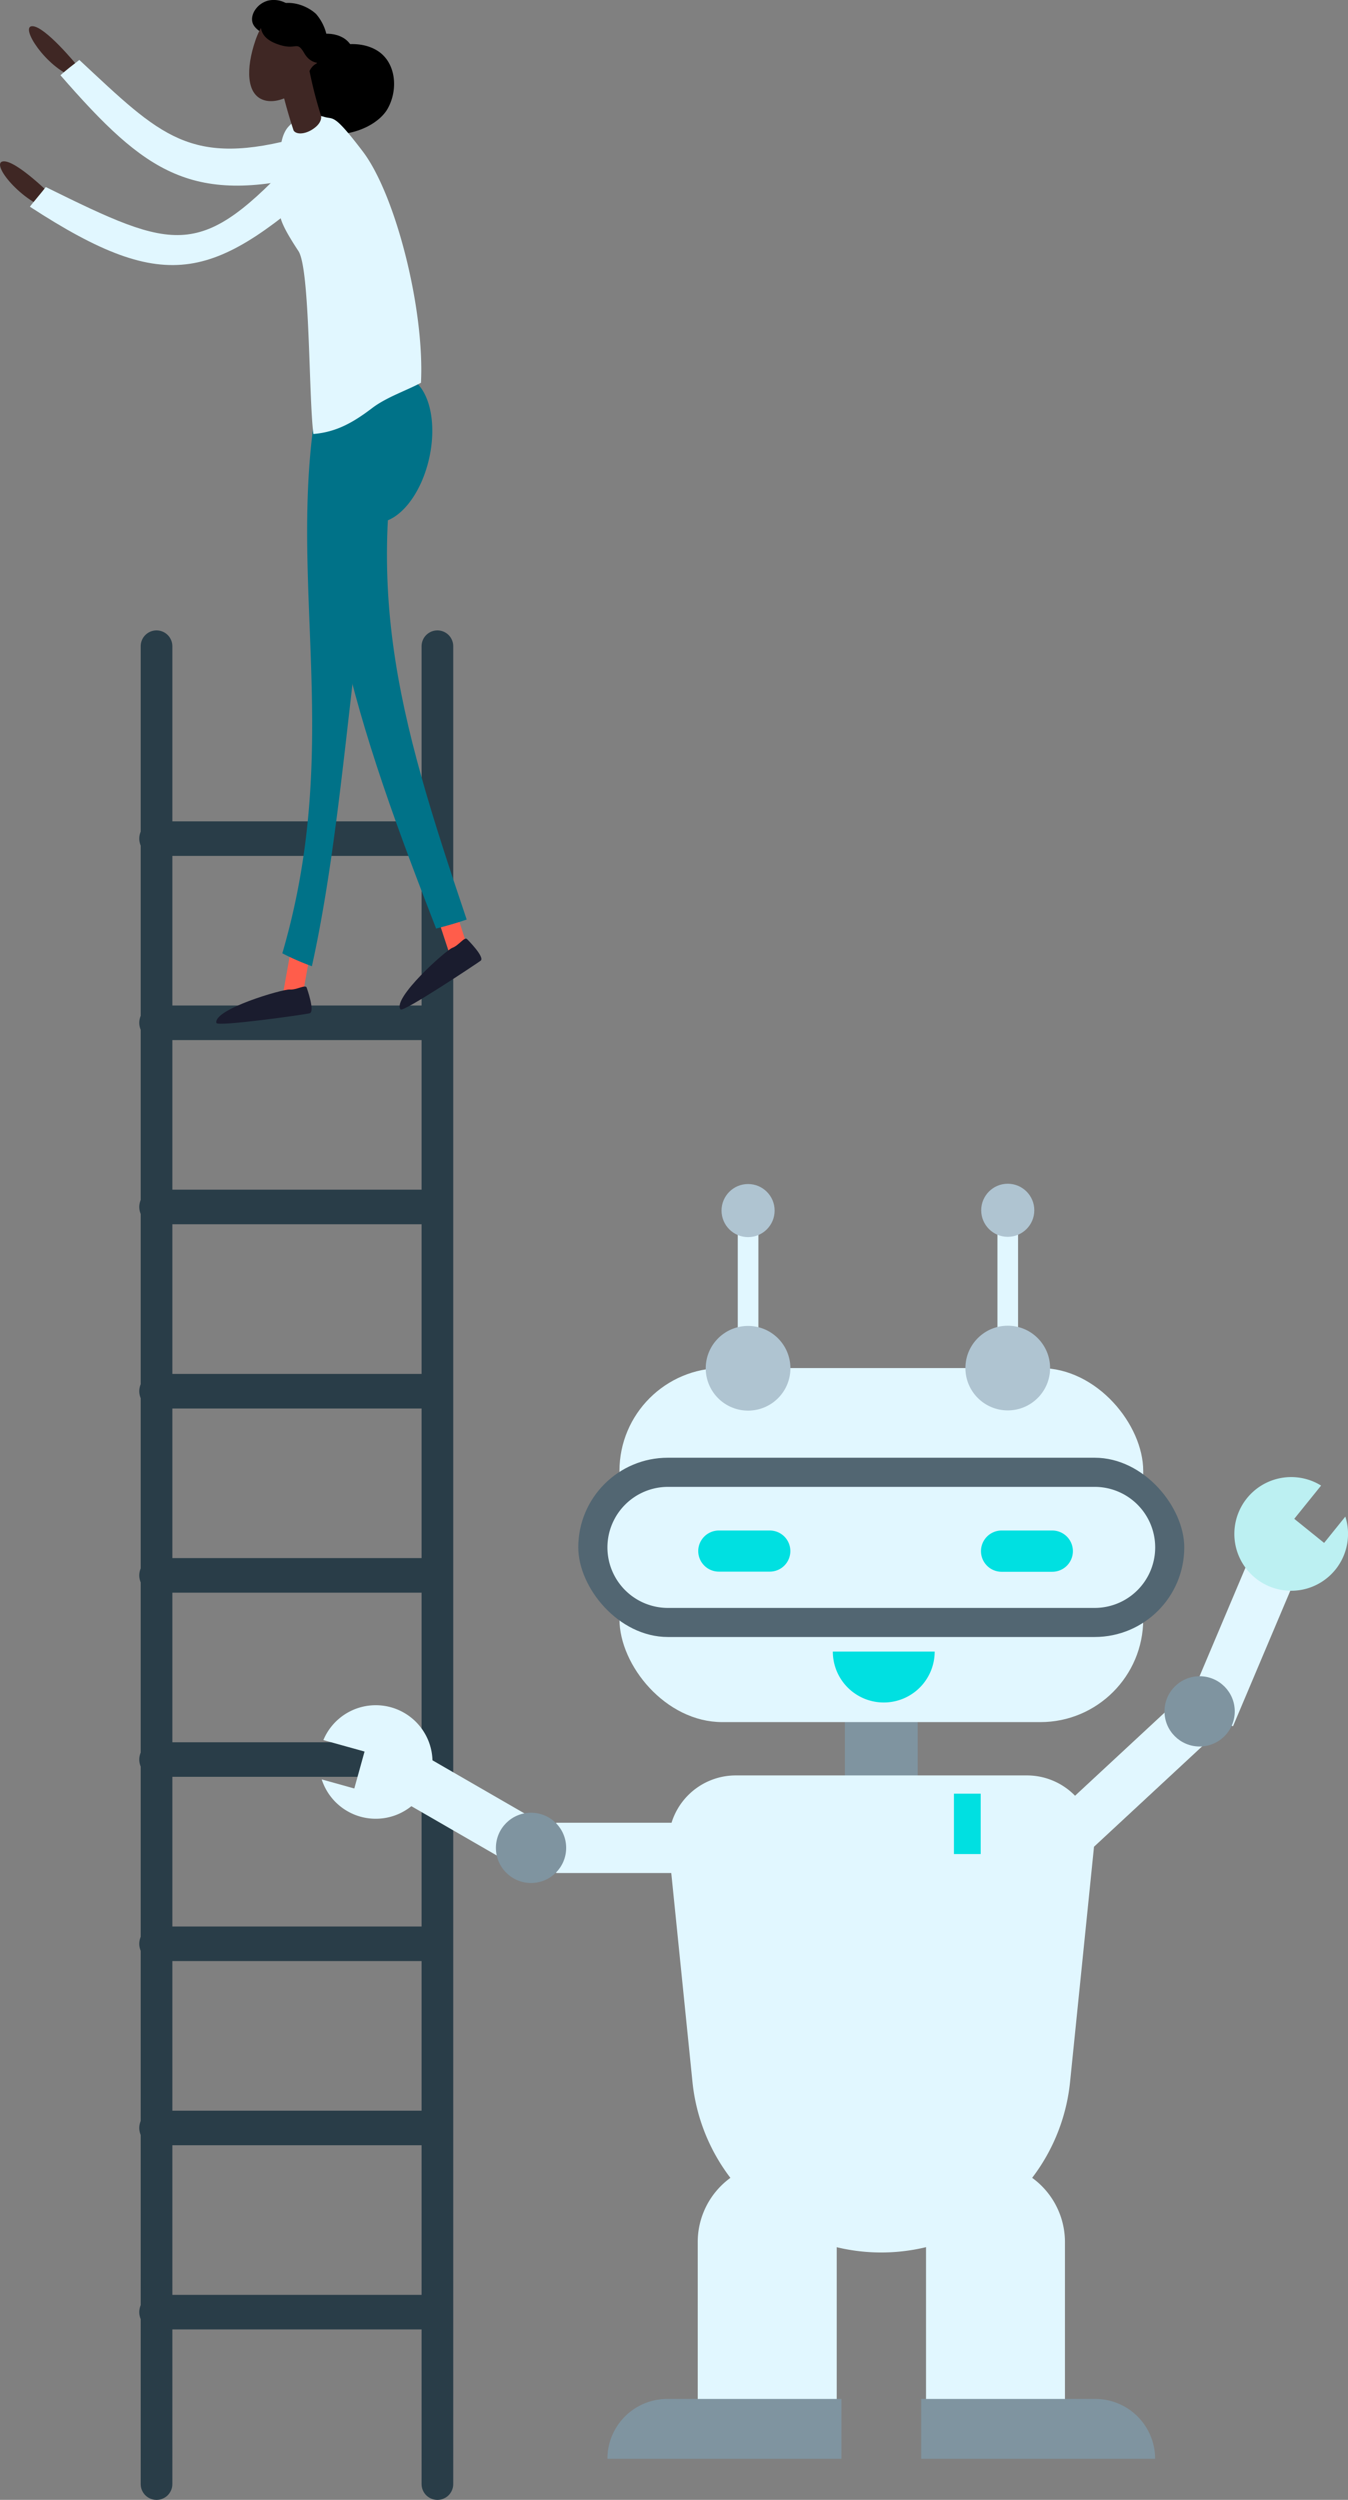<svg xmlns="http://www.w3.org/2000/svg" viewBox="0 0 186.88 346.53"><rect x="0" y="0" width="186.88" height="346.53" fill="#808080" stroke="none"/><defs><style>.a54b8ef9-67bf-4263-896b-91d44f8cfc54,.bdeed9e9-0ff5-4e7e-a34d-04c78cce2efb{fill:none;stroke:#293d48;stroke-linecap:round;stroke-linejoin:round;}.a54b8ef9-67bf-4263-896b-91d44f8cfc54{stroke-width:4.39px;}.bdeed9e9-0ff5-4e7e-a34d-04c78cce2efb{stroke-width:4.79px;}.ae7687ed-5ef8-4f6f-8400-b2df5a720f87{fill:#007288;}.b6a36b41-f39f-4f3c-8c8d-e65dc718394d{fill:#ff5d4b;}.a6c319ee-972f-4369-a187-d75588febbaa{fill:#1a1c2e;}.b375ca05-3d15-477f-abc3-d435ff115d2f{fill:#3f2724;}.b92b0d2e-782a-414b-9567-ef7e778475f3{fill:#e1f7ff;}.aebea963-a1d6-441f-b111-0ec60b7ef4ab{fill:#7f94a0;}.f291b915-db93-4a0b-94f1-841e7b5509dc{fill:#526672;}.f4da45ae-8d7e-42a2-8fb3-8d379f186b25{fill:#00e0e1;}.ab681798-6ca0-49f0-9ed4-94758133dff6{fill:#bcf0f2;}.b3e0de85-a8fd-4384-a90a-0a667a26576f{fill:#afc4d1;}</style></defs><title>07 ladder with robot</title><g id="bbbc50f0-a0e8-4d0f-a3e7-09ac986d919a" data-name="Layer 2"><g id="f20342fd-8f55-48b0-b13c-8ea46829fdcb" data-name="Layer 1"><g id="bc009d70-2f6b-481f-bc0f-eb211af96a95" data-name="Ladder"><line class="a54b8ef9-67bf-4263-896b-91d44f8cfc54" x1="21.7" y1="89.58" x2="21.7" y2="344.34"/><line class="a54b8ef9-67bf-4263-896b-91d44f8cfc54" x1="60.64" y1="89.58" x2="60.64" y2="344.34"/><line class="bdeed9e9-0ff5-4e7e-a34d-04c78cce2efb" x1="21.7" y1="116.25" x2="58.44" y2="116.25"/><line class="bdeed9e9-0ff5-4e7e-a34d-04c78cce2efb" x1="21.7" y1="141.78" x2="58.44" y2="141.78"/><line class="bdeed9e9-0ff5-4e7e-a34d-04c78cce2efb" x1="21.7" y1="167.31" x2="58.44" y2="167.31"/><line class="bdeed9e9-0ff5-4e7e-a34d-04c78cce2efb" x1="21.7" y1="192.85" x2="58.44" y2="192.85"/><line class="bdeed9e9-0ff5-4e7e-a34d-04c78cce2efb" x1="21.7" y1="218.38" x2="58.44" y2="218.38"/><line class="bdeed9e9-0ff5-4e7e-a34d-04c78cce2efb" x1="21.7" y1="243.91" x2="58.44" y2="243.91"/><line class="bdeed9e9-0ff5-4e7e-a34d-04c78cce2efb" x1="21.7" y1="269.45" x2="58.44" y2="269.45"/><line class="bdeed9e9-0ff5-4e7e-a34d-04c78cce2efb" x1="21.7" y1="294.98" x2="58.44" y2="294.98"/><line class="bdeed9e9-0ff5-4e7e-a34d-04c78cce2efb" x1="21.7" y1="320.51" x2="58.44" y2="320.51"/></g><g id="bc845dee-1f45-4092-adca-60c1df8c33b3" data-name="Woman Atop Ladder"><ellipse class="ae7687ed-5ef8-4f6f-8400-b2df5a720f87" cx="53.78" cy="62.25" rx="10.36" ry="5.86" transform="translate(-18.7 101.15) rotate(-77.4)"/><path class="b6a36b41-f39f-4f3c-8c8d-e65dc718394d" d="M63.72,133.15l.27-.06a1.35,1.35,0,0,0,.86-1.71l-3-9.26a1.36,1.36,0,1,0-2.58.85l3.05,9.26A1.37,1.37,0,0,0,63.72,133.15Z"/><path class="a6c319ee-972f-4369-a187-d75588febbaa" d="M64.75,130.18s2.54,2.52,1.88,3-10.75,7.19-11.1,6.75c-1.21-1.5,6.26-8.2,7.18-8.54S64.39,129.81,64.75,130.18Z"/><path class="b375ca05-3d15-477f-abc3-d435ff115d2f" d="M10.63,9S6.23,3.61,4.47,3.63s1.84,5.65,5.82,7.1Z"/><path class="b92b0d2e-782a-414b-9567-ef7e778475f3" d="M11,8.31c-.9.69-1.8,1.38-2.62,2.12C20.21,24,26.68,28.69,44.53,23.92c2.73-.73,2.57-1.84,1.58-3.76h0c-1-1.93-1.86-1.86-4.25-1.2C26.3,23.29,22.3,18.83,11,8.31Z"/><path class="b6a36b41-f39f-4f3c-8c8d-e65dc718394d" d="M40.2,138.72l.26.07A1.37,1.37,0,0,0,42,137.7l1.72-9.6a1.36,1.36,0,0,0-2.67-.48l-1.72,9.6A1.35,1.35,0,0,0,40.2,138.72Z"/><path class="ae7687ed-5ef8-4f6f-8400-b2df5a720f87" d="M39.14,132.15a35.56,35.56,0,0,0,4.1,1.79c5.5-24.88,5.68-56.48,12.62-78.88-3.73-1-7.46-2-11.2-2.91C38.84,78.39,48.07,101.6,39.14,132.15Z"/><path class="ae7687ed-5ef8-4f6f-8400-b2df5a720f87" d="M60.46,128.72c1.43-.37,2.84-.77,4.24-1.25C55.14,99.16,49.46,79.9,57.42,50c-3.67-1.29-7.37-2.5-11.07-3.72C40.43,75.28,50.13,102.11,60.46,128.72Z"/><path d="M37.33.05A3.55,3.55,0,0,1,41,1.74a2.61,2.61,0,0,1-1.41,3.31c-1.18.59-3.86-.41-4.48-1.66S35.68.37,37.33.05Z"/><path d="M43,8.4c2.17-2.18,6.34-3.07,9.14-1.48s3.11,5.51,1.59,8.17S47,19.86,42.6,17.78C39.7,16.4,40.28,11.16,43,8.4Z"/><path d="M40.93,6.45c1.6-1.64,4.62-2.36,6.61-1.23s2.16,4,1,6-5.8,3.25-7.79,2.11S38.91,8.53,40.93,6.45Z"/><path class="b375ca05-3d15-477f-abc3-d435ff115d2f" d="M44,8.55c-1.32,3.88-5.1,6.11-7.47,5.31s-2.45-4.35-1.13-8.23,3.92-5.21,6.29-4.4S45.35,4.67,44,8.55Z"/><path d="M45.32,10.48c-.31.91-1.6,1.76-2.25,1.53s-.57-1-.26-1.91,1.12-1.57,1.78-1.35A1.23,1.23,0,0,1,45.32,10.48Z"/><path d="M45.43,6.27a6.61,6.61,0,0,0-1.61-4.33c-1.65-1.56-5.45-2.68-7.43.49,0,0-1.2,2.38,1.79,3.58s2.87-.57,4,1.36,2.77,1.14,3,1.56Z"/><path class="b92b0d2e-782a-414b-9567-ef7e778475f3" d="M43.45,60.16c3.24-.26,5.62-1.67,8.18-3.62,2-1.5,4.61-2.35,6.73-3.48.52-10.18-3.52-26.17-8.13-32.15-4-5.24-3.95-4.32-5.25-4.7a4.75,4.75,0,0,0-5,1.36l-.07.08c-1.42,1.71-1.11,5-1,8.5s-1.25,3,2.46,8.65C43,37.23,42.78,55,43.45,60.16Z"/><path class="b375ca05-3d15-477f-abc3-d435ff115d2f" d="M42.79,9.23l-4.22.85a69.34,69.34,0,0,0,2.13,8c.34.57,1.45.55,2.48-.06s1.46-1.37,1.32-2h0A58.24,58.24,0,0,1,42.79,9.23Z"/><path class="a6c319ee-972f-4369-a187-d75588febbaa" d="M42.52,136.91s1.21,3.37.39,3.56S30.12,142.35,30,141.8c-.45-1.88,9.18-4.71,10.16-4.63S42.35,136.42,42.52,136.91Z"/><path class="b375ca05-3d15-477f-abc3-d435ff115d2f" d="M7.43,27.37s-5.16-5.22-7-5S3,28.06,7.25,29.16Z"/><path class="b92b0d2e-782a-414b-9567-ef7e778475f3" d="M6.35,25.93c-.74.94-1.4,1.7-2.21,2.72,19.39,12.64,25.71,10,42.17-4.6,2.52-2.24-1.24-6.68-5.07-2.53C27.78,36.1,24.49,34.87,6.35,25.93Z"/></g><g id="af4e329d-abf9-4b10-9633-aa1c6f133fa6" data-name="Robot"><rect class="aebea963-a1d6-441f-b111-0ec60b7ef4ab" x="117.14" y="231.66" width="10.09" height="19.62" transform="translate(244.36 482.94) rotate(-180)"/><rect class="b92b0d2e-782a-414b-9567-ef7e778475f3" x="85.87" y="189.64" width="72.61" height="49.08" rx="14.26" transform="translate(244.36 428.36) rotate(-180)"/><rect class="f291b915-db93-4a0b-94f1-841e7b5509dc" x="80.18" y="202.08" width="84.01" height="24.85" rx="12.42" transform="translate(244.36 429) rotate(180)"/><path class="b92b0d2e-782a-414b-9567-ef7e778475f3" d="M84.21,214.5a8.39,8.39,0,0,0,8.39,8.39h59.16a8.39,8.39,0,1,0,0-16.78H92.6A8.4,8.4,0,0,0,84.21,214.5Z"/><path class="f4da45ae-8d7e-42a2-8fb3-8d379f186b25" d="M106.72,212.16H99.66A2.86,2.86,0,0,0,96.8,215h0a2.86,2.86,0,0,0,2.86,2.86h7.06a2.85,2.85,0,0,0,2.85-2.86h0A2.85,2.85,0,0,0,106.72,212.16Z"/><path class="f4da45ae-8d7e-42a2-8fb3-8d379f186b25" d="M122.52,236a7.06,7.06,0,0,1-7.06-7.06h14.12A7.06,7.06,0,0,1,122.52,236Z"/><path class="f4da45ae-8d7e-42a2-8fb3-8d379f186b25" d="M138.82,217.88h7.06a2.86,2.86,0,0,0,2.86-2.86h0a2.86,2.86,0,0,0-2.86-2.86h-7.06A2.86,2.86,0,0,0,136,215h0A2.86,2.86,0,0,0,138.82,217.88Z"/><path class="b92b0d2e-782a-414b-9567-ef7e778475f3" d="M122.18,312.24h0a26.3,26.3,0,0,0,26.17-23.65l3.28-32.22a9.31,9.31,0,0,0-9.26-10.26H102a9.32,9.32,0,0,0-9.27,10.26L96,288.59A26.3,26.3,0,0,0,122.18,312.24Z"/><rect class="b92b0d2e-782a-414b-9567-ef7e778475f3" x="138.28" y="169.13" width="2.86" height="17.82" transform="translate(279.42 356.08) rotate(-180)"/><rect class="b92b0d2e-782a-414b-9567-ef7e778475f3" x="102.28" y="169.16" width="2.86" height="17.82" transform="translate(207.42 356.15) rotate(-180)"/><path class="b92b0d2e-782a-414b-9567-ef7e778475f3" d="M128.39,299.79h19.24a0,0,0,0,1,0,0v35.81a0,0,0,0,1,0,0h-8.26a11,11,0,0,1-11-11V299.79A0,0,0,0,1,128.39,299.79Z" transform="translate(276.01 635.4) rotate(-180)"/><path class="b92b0d2e-782a-414b-9567-ef7e778475f3" d="M107.72,299.79H116a0,0,0,0,1,0,0v35.81a0,0,0,0,1,0,0H96.73a0,0,0,0,1,0,0V310.78A11,11,0,0,1,107.72,299.79Z"/><path class="aebea963-a1d6-441f-b111-0ec60b7ef4ab" d="M84.21,332.54h32.44a0,0,0,0,1,0,0v0a8.3,8.3,0,0,1-8.3,8.3H84.21a0,0,0,0,1,0,0v-8.3A0,0,0,0,1,84.21,332.54Z" transform="translate(200.86 673.38) rotate(-180)"/><path class="aebea963-a1d6-441f-b111-0ec60b7ef4ab" d="M127.71,332.54h24.13a8.3,8.3,0,0,1,8.3,8.3v0a0,0,0,0,1,0,0H127.71a0,0,0,0,1,0,0v-8.3A0,0,0,0,1,127.71,332.54Z"/><rect class="b92b0d2e-782a-414b-9567-ef7e778475f3" x="77.1" y="252.66" width="21.66" height="6.97" transform="translate(175.86 512.3) rotate(-180)"/><rect class="b92b0d2e-782a-414b-9567-ef7e778475f3" x="146.16" y="242.82" width="21.66" height="6.97" transform="translate(439.63 320) rotate(137.13)"/><rect class="b92b0d2e-782a-414b-9567-ef7e778475f3" x="161.1" y="224.46" width="21.66" height="6.97" transform="translate(448.85 158.38) rotate(112.92)"/><rect class="b92b0d2e-782a-414b-9567-ef7e778475f3" x="55.15" y="248.03" width="21.66" height="6.97" transform="translate(134.6 0.71) rotate(30)"/><circle class="aebea963-a1d6-441f-b111-0ec60b7ef4ab" cx="73.62" cy="256.15" r="4.87"/><circle class="aebea963-a1d6-441f-b111-0ec60b7ef4ab" cx="166.31" cy="237.23" r="4.87"/><rect class="f4da45ae-8d7e-42a2-8fb3-8d379f186b25" x="132.26" y="248.64" width="3.71" height="8.37" transform="translate(268.22 505.65) rotate(-180)"/><path class="ab681798-6ca0-49f0-9ed4-94758133dff6" d="M183.15,205.93l-3.72,4.61,4.14,3.34,2.94-3.65a7.88,7.88,0,1,1-3.36-4.3Z"/><path class="b92b0d2e-782a-414b-9567-ef7e778475f3" d="M44.83,241.21l5.71,1.59-1.42,5.12-4.52-1.26a7.87,7.87,0,1,0,.23-5.45Z"/><circle class="b3e0de85-a8fd-4384-a90a-0a667a26576f" cx="139.71" cy="189.64" r="5.87"/><circle class="b3e0de85-a8fd-4384-a90a-0a667a26576f" cx="139.71" cy="167.77" r="3.68"/><path class="b3e0de85-a8fd-4384-a90a-0a667a26576f" d="M109.58,189.67a5.87,5.87,0,1,0-5.87,5.87A5.87,5.87,0,0,0,109.58,189.67Z"/><circle class="b3e0de85-a8fd-4384-a90a-0a667a26576f" cx="103.71" cy="167.81" r="3.68"/></g></g></g></svg>
